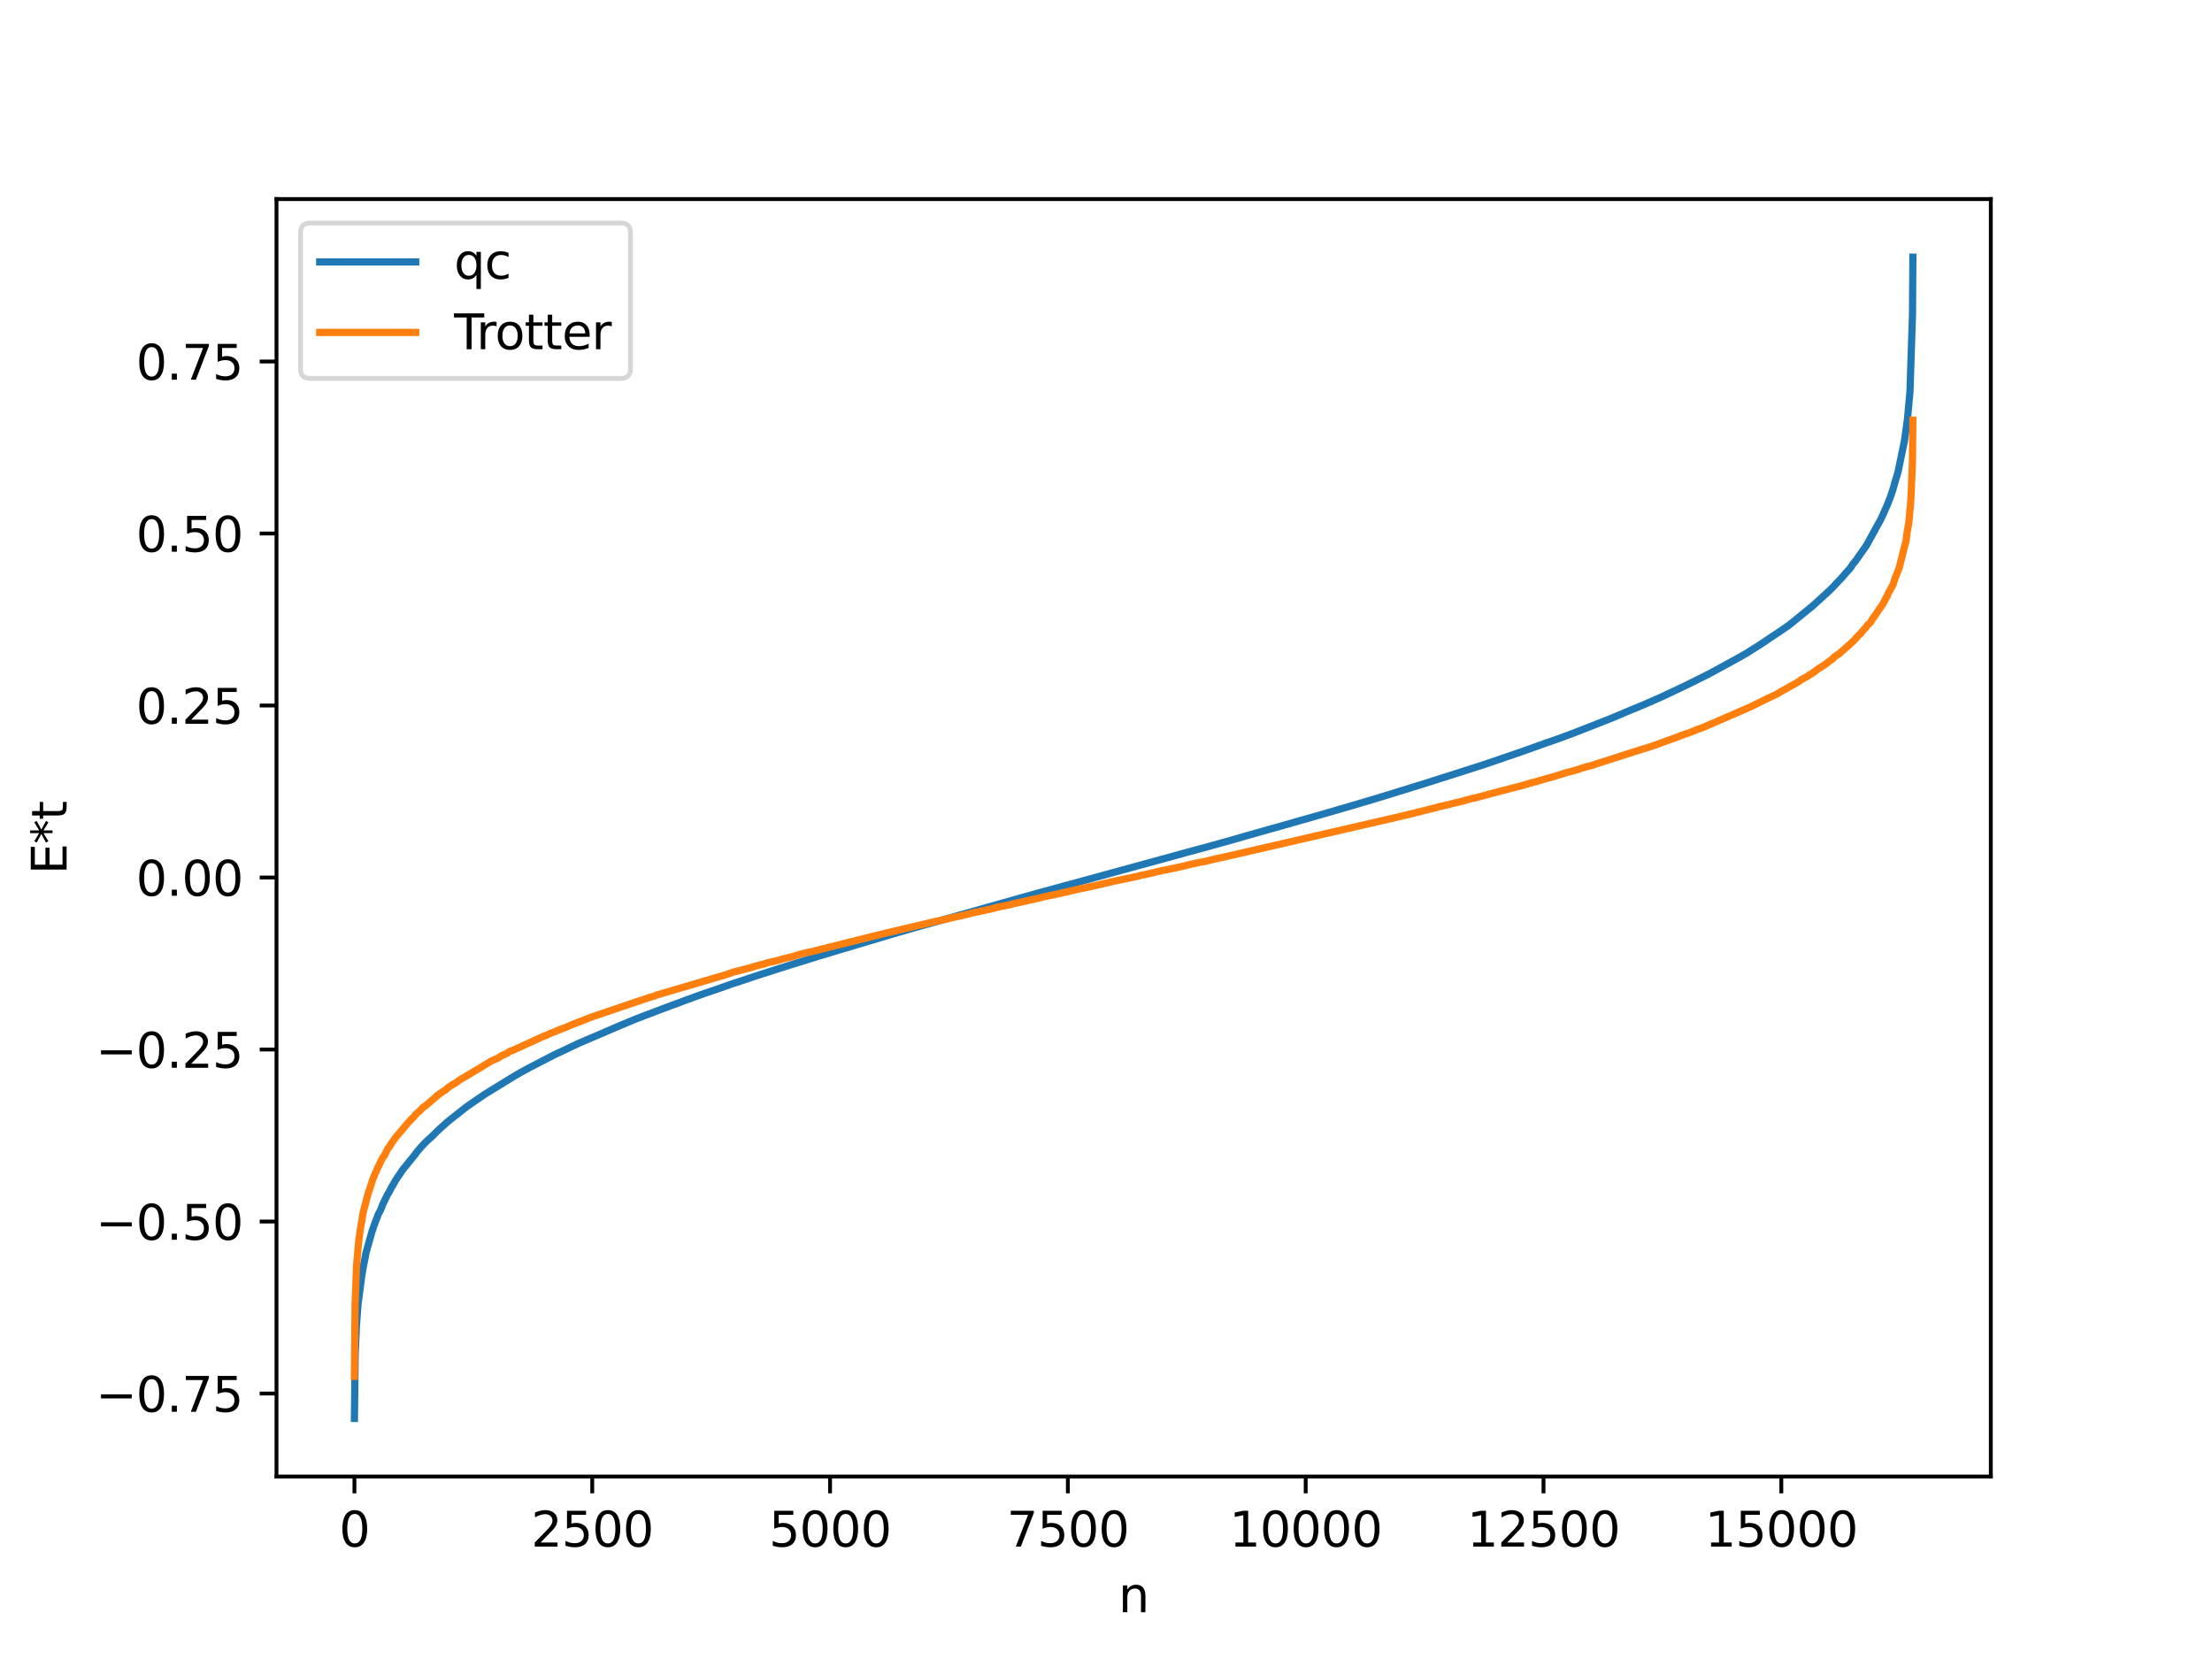 <?xml version="1.0" encoding="utf-8" standalone="no"?>
<!DOCTYPE svg PUBLIC "-//W3C//DTD SVG 1.1//EN"
  "http://www.w3.org/Graphics/SVG/1.1/DTD/svg11.dtd">
<svg xmlns:xlink="http://www.w3.org/1999/xlink" width="460.8pt" height="345.6pt" viewBox="0 0 460.8 345.6" xmlns="http://www.w3.org/2000/svg" version="1.1">
 <defs>
  <style type="text/css">*{stroke-linejoin: round; stroke-linecap: butt}</style>
 </defs>
 <g id="figure_1">
  <g id="patch_1">
   <path d="M 0 345.6 
L 460.8 345.6 
L 460.8 0 
L 0 0 
z
" style="fill: #ffffff"/>
  </g>
  <g id="axes_1">
   <g id="patch_2">
    <path d="M 57.6 307.584 
L 414.72 307.584 
L 414.72 41.472 
L 57.6 41.472 
z
" style="fill: #ffffff"/>
   </g>
   <g id="matplotlib.axis_1">
    <g id="xtick_1">
     <g id="line2d_1">
      <defs>
       <path id="m184a9f2a80" d="M 0 0 
L 0 3.5 
" style="stroke: #000000; stroke-width: 0.8"/>
      </defs>
      <g>
       <use xlink:href="#m184a9f2a80" x="73.833" y="307.584" style="stroke: #000000; stroke-width: 0.8"/>
      </g>
     </g>
     <g id="text_1">
      <!-- 0 -->
      <g transform="translate(70.651 322.182) scale(0.1 -0.1)">
       <defs>
        <path id="DejaVuSans-30" d="M 2034 4250 
Q 1547 4250 1301 3770 
Q 1056 3291 1056 2328 
Q 1056 1369 1301 889 
Q 1547 409 2034 409 
Q 2525 409 2770 889 
Q 3016 1369 3016 2328 
Q 3016 3291 2770 3770 
Q 2525 4250 2034 4250 
z
M 2034 4750 
Q 2819 4750 3233 4129 
Q 3647 3509 3647 2328 
Q 3647 1150 3233 529 
Q 2819 -91 2034 -91 
Q 1250 -91 836 529 
Q 422 1150 422 2328 
Q 422 3509 836 4129 
Q 1250 4750 2034 4750 
z
" transform="scale(0.016)"/>
       </defs>
       <use xlink:href="#DejaVuSans-30"/>
      </g>
     </g>
    </g>
    <g id="xtick_2">
     <g id="line2d_2">
      <g>
       <use xlink:href="#m184a9f2a80" x="123.374" y="307.584" style="stroke: #000000; stroke-width: 0.8"/>
      </g>
     </g>
     <g id="text_2">
      <!-- 2500 -->
      <g transform="translate(110.649 322.182) scale(0.1 -0.1)">
       <defs>
        <path id="DejaVuSans-32" d="M 1228 531 
L 3431 531 
L 3431 0 
L 469 0 
L 469 531 
Q 828 903 1448 1529 
Q 2069 2156 2228 2338 
Q 2531 2678 2651 2914 
Q 2772 3150 2772 3378 
Q 2772 3750 2511 3984 
Q 2250 4219 1831 4219 
Q 1534 4219 1204 4116 
Q 875 4013 500 3803 
L 500 4441 
Q 881 4594 1212 4672 
Q 1544 4750 1819 4750 
Q 2544 4750 2975 4387 
Q 3406 4025 3406 3419 
Q 3406 3131 3298 2873 
Q 3191 2616 2906 2266 
Q 2828 2175 2409 1742 
Q 1991 1309 1228 531 
z
" transform="scale(0.016)"/>
        <path id="DejaVuSans-35" d="M 691 4666 
L 3169 4666 
L 3169 4134 
L 1269 4134 
L 1269 2991 
Q 1406 3038 1543 3061 
Q 1681 3084 1819 3084 
Q 2600 3084 3056 2656 
Q 3513 2228 3513 1497 
Q 3513 744 3044 326 
Q 2575 -91 1722 -91 
Q 1428 -91 1123 -41 
Q 819 9 494 109 
L 494 744 
Q 775 591 1075 516 
Q 1375 441 1709 441 
Q 2250 441 2565 725 
Q 2881 1009 2881 1497 
Q 2881 1984 2565 2268 
Q 2250 2553 1709 2553 
Q 1456 2553 1204 2497 
Q 953 2441 691 2322 
L 691 4666 
z
" transform="scale(0.016)"/>
       </defs>
       <use xlink:href="#DejaVuSans-32"/>
       <use xlink:href="#DejaVuSans-35" x="63.623"/>
       <use xlink:href="#DejaVuSans-30" x="127.246"/>
       <use xlink:href="#DejaVuSans-30" x="190.869"/>
      </g>
     </g>
    </g>
    <g id="xtick_3">
     <g id="line2d_3">
      <g>
       <use xlink:href="#m184a9f2a80" x="172.915" y="307.584" style="stroke: #000000; stroke-width: 0.8"/>
      </g>
     </g>
     <g id="text_3">
      <!-- 5000 -->
      <g transform="translate(160.19 322.182) scale(0.1 -0.1)">
       <use xlink:href="#DejaVuSans-35"/>
       <use xlink:href="#DejaVuSans-30" x="63.623"/>
       <use xlink:href="#DejaVuSans-30" x="127.246"/>
       <use xlink:href="#DejaVuSans-30" x="190.869"/>
      </g>
     </g>
    </g>
    <g id="xtick_4">
     <g id="line2d_4">
      <g>
       <use xlink:href="#m184a9f2a80" x="222.457" y="307.584" style="stroke: #000000; stroke-width: 0.8"/>
      </g>
     </g>
     <g id="text_4">
      <!-- 7500 -->
      <g transform="translate(209.732 322.182) scale(0.1 -0.1)">
       <defs>
        <path id="DejaVuSans-37" d="M 525 4666 
L 3525 4666 
L 3525 4397 
L 1831 0 
L 1172 0 
L 2766 4134 
L 525 4134 
L 525 4666 
z
" transform="scale(0.016)"/>
       </defs>
       <use xlink:href="#DejaVuSans-37"/>
       <use xlink:href="#DejaVuSans-35" x="63.623"/>
       <use xlink:href="#DejaVuSans-30" x="127.246"/>
       <use xlink:href="#DejaVuSans-30" x="190.869"/>
      </g>
     </g>
    </g>
    <g id="xtick_5">
     <g id="line2d_5">
      <g>
       <use xlink:href="#m184a9f2a80" x="271.998" y="307.584" style="stroke: #000000; stroke-width: 0.8"/>
      </g>
     </g>
     <g id="text_5">
      <!-- 10000 -->
      <g transform="translate(256.092 322.182) scale(0.1 -0.1)">
       <defs>
        <path id="DejaVuSans-31" d="M 794 531 
L 1825 531 
L 1825 4091 
L 703 3866 
L 703 4441 
L 1819 4666 
L 2450 4666 
L 2450 531 
L 3481 531 
L 3481 0 
L 794 0 
L 794 531 
z
" transform="scale(0.016)"/>
       </defs>
       <use xlink:href="#DejaVuSans-31"/>
       <use xlink:href="#DejaVuSans-30" x="63.623"/>
       <use xlink:href="#DejaVuSans-30" x="127.246"/>
       <use xlink:href="#DejaVuSans-30" x="190.869"/>
       <use xlink:href="#DejaVuSans-30" x="254.492"/>
      </g>
     </g>
    </g>
    <g id="xtick_6">
     <g id="line2d_6">
      <g>
       <use xlink:href="#m184a9f2a80" x="321.54" y="307.584" style="stroke: #000000; stroke-width: 0.8"/>
      </g>
     </g>
     <g id="text_6">
      <!-- 12500 -->
      <g transform="translate(305.633 322.182) scale(0.1 -0.1)">
       <use xlink:href="#DejaVuSans-31"/>
       <use xlink:href="#DejaVuSans-32" x="63.623"/>
       <use xlink:href="#DejaVuSans-35" x="127.246"/>
       <use xlink:href="#DejaVuSans-30" x="190.869"/>
       <use xlink:href="#DejaVuSans-30" x="254.492"/>
      </g>
     </g>
    </g>
    <g id="xtick_7">
     <g id="line2d_7">
      <g>
       <use xlink:href="#m184a9f2a80" x="371.081" y="307.584" style="stroke: #000000; stroke-width: 0.8"/>
      </g>
     </g>
     <g id="text_7">
      <!-- 15000 -->
      <g transform="translate(355.175 322.182) scale(0.1 -0.1)">
       <use xlink:href="#DejaVuSans-31"/>
       <use xlink:href="#DejaVuSans-35" x="63.623"/>
       <use xlink:href="#DejaVuSans-30" x="127.246"/>
       <use xlink:href="#DejaVuSans-30" x="190.869"/>
       <use xlink:href="#DejaVuSans-30" x="254.492"/>
      </g>
     </g>
    </g>
    <g id="text_8">
     <!-- n -->
     <g transform="translate(232.991 335.861) scale(0.1 -0.1)">
      <defs>
       <path id="DejaVuSans-6e" d="M 3513 2113 
L 3513 0 
L 2938 0 
L 2938 2094 
Q 2938 2591 2744 2837 
Q 2550 3084 2163 3084 
Q 1697 3084 1428 2787 
Q 1159 2491 1159 1978 
L 1159 0 
L 581 0 
L 581 3500 
L 1159 3500 
L 1159 2956 
Q 1366 3272 1645 3428 
Q 1925 3584 2291 3584 
Q 2894 3584 3203 3211 
Q 3513 2838 3513 2113 
z
" transform="scale(0.016)"/>
      </defs>
      <use xlink:href="#DejaVuSans-6e"/>
     </g>
    </g>
   </g>
   <g id="matplotlib.axis_2">
    <g id="ytick_1">
     <g id="line2d_8">
      <defs>
       <path id="mcf0eee9d58" d="M 0 0 
L -3.5 0 
" style="stroke: #000000; stroke-width: 0.8"/>
      </defs>
      <g>
       <use xlink:href="#mcf0eee9d58" x="57.6" y="290.301" style="stroke: #000000; stroke-width: 0.8"/>
      </g>
     </g>
     <g id="text_9">
      <!-- −0.75 -->
      <g transform="translate(19.955 294.1) scale(0.1 -0.1)">
       <defs>
        <path id="DejaVuSans-2212" d="M 678 2272 
L 4684 2272 
L 4684 1741 
L 678 1741 
L 678 2272 
z
" transform="scale(0.016)"/>
        <path id="DejaVuSans-2e" d="M 684 794 
L 1344 794 
L 1344 0 
L 684 0 
L 684 794 
z
" transform="scale(0.016)"/>
       </defs>
       <use xlink:href="#DejaVuSans-2212"/>
       <use xlink:href="#DejaVuSans-30" x="83.789"/>
       <use xlink:href="#DejaVuSans-2e" x="147.412"/>
       <use xlink:href="#DejaVuSans-37" x="179.199"/>
       <use xlink:href="#DejaVuSans-35" x="242.822"/>
      </g>
     </g>
    </g>
    <g id="ytick_2">
     <g id="line2d_9">
      <g>
       <use xlink:href="#mcf0eee9d58" x="57.6" y="254.468" style="stroke: #000000; stroke-width: 0.8"/>
      </g>
     </g>
     <g id="text_10">
      <!-- −0.50 -->
      <g transform="translate(19.955 258.267) scale(0.1 -0.1)">
       <use xlink:href="#DejaVuSans-2212"/>
       <use xlink:href="#DejaVuSans-30" x="83.789"/>
       <use xlink:href="#DejaVuSans-2e" x="147.412"/>
       <use xlink:href="#DejaVuSans-35" x="179.199"/>
       <use xlink:href="#DejaVuSans-30" x="242.822"/>
      </g>
     </g>
    </g>
    <g id="ytick_3">
     <g id="line2d_10">
      <g>
       <use xlink:href="#mcf0eee9d58" x="57.6" y="218.635" style="stroke: #000000; stroke-width: 0.8"/>
      </g>
     </g>
     <g id="text_11">
      <!-- −0.25 -->
      <g transform="translate(19.955 222.434) scale(0.1 -0.1)">
       <use xlink:href="#DejaVuSans-2212"/>
       <use xlink:href="#DejaVuSans-30" x="83.789"/>
       <use xlink:href="#DejaVuSans-2e" x="147.412"/>
       <use xlink:href="#DejaVuSans-32" x="179.199"/>
       <use xlink:href="#DejaVuSans-35" x="242.822"/>
      </g>
     </g>
    </g>
    <g id="ytick_4">
     <g id="line2d_11">
      <g>
       <use xlink:href="#mcf0eee9d58" x="57.6" y="182.802" style="stroke: #000000; stroke-width: 0.8"/>
      </g>
     </g>
     <g id="text_12">
      <!-- 0.00 -->
      <g transform="translate(28.334 186.601) scale(0.1 -0.1)">
       <use xlink:href="#DejaVuSans-30"/>
       <use xlink:href="#DejaVuSans-2e" x="63.623"/>
       <use xlink:href="#DejaVuSans-30" x="95.41"/>
       <use xlink:href="#DejaVuSans-30" x="159.033"/>
      </g>
     </g>
    </g>
    <g id="ytick_5">
     <g id="line2d_12">
      <g>
       <use xlink:href="#mcf0eee9d58" x="57.6" y="146.969" style="stroke: #000000; stroke-width: 0.8"/>
      </g>
     </g>
     <g id="text_13">
      <!-- 0.25 -->
      <g transform="translate(28.334 150.768) scale(0.1 -0.1)">
       <use xlink:href="#DejaVuSans-30"/>
       <use xlink:href="#DejaVuSans-2e" x="63.623"/>
       <use xlink:href="#DejaVuSans-32" x="95.41"/>
       <use xlink:href="#DejaVuSans-35" x="159.033"/>
      </g>
     </g>
    </g>
    <g id="ytick_6">
     <g id="line2d_13">
      <g>
       <use xlink:href="#mcf0eee9d58" x="57.6" y="111.136" style="stroke: #000000; stroke-width: 0.8"/>
      </g>
     </g>
     <g id="text_14">
      <!-- 0.50 -->
      <g transform="translate(28.334 114.936) scale(0.1 -0.1)">
       <use xlink:href="#DejaVuSans-30"/>
       <use xlink:href="#DejaVuSans-2e" x="63.623"/>
       <use xlink:href="#DejaVuSans-35" x="95.41"/>
       <use xlink:href="#DejaVuSans-30" x="159.033"/>
      </g>
     </g>
    </g>
    <g id="ytick_7">
     <g id="line2d_14">
      <g>
       <use xlink:href="#mcf0eee9d58" x="57.6" y="75.304" style="stroke: #000000; stroke-width: 0.8"/>
      </g>
     </g>
     <g id="text_15">
      <!-- 0.75 -->
      <g transform="translate(28.334 79.103) scale(0.1 -0.1)">
       <use xlink:href="#DejaVuSans-30"/>
       <use xlink:href="#DejaVuSans-2e" x="63.623"/>
       <use xlink:href="#DejaVuSans-37" x="95.41"/>
       <use xlink:href="#DejaVuSans-35" x="159.033"/>
      </g>
     </g>
    </g>
    <g id="text_16">
     <!-- E*t -->
     <g transform="translate(13.875 182.148) rotate(-90) scale(0.1 -0.1)">
      <defs>
       <path id="DejaVuSans-45" d="M 628 4666 
L 3578 4666 
L 3578 4134 
L 1259 4134 
L 1259 2753 
L 3481 2753 
L 3481 2222 
L 1259 2222 
L 1259 531 
L 3634 531 
L 3634 0 
L 628 0 
L 628 4666 
z
" transform="scale(0.016)"/>
       <path id="DejaVuSans-2a" d="M 3009 3897 
L 1888 3291 
L 3009 2681 
L 2828 2375 
L 1778 3009 
L 1778 1831 
L 1422 1831 
L 1422 3009 
L 372 2375 
L 191 2681 
L 1313 3291 
L 191 3897 
L 372 4206 
L 1422 3572 
L 1422 4750 
L 1778 4750 
L 1778 3572 
L 2828 4206 
L 3009 3897 
z
" transform="scale(0.016)"/>
       <path id="DejaVuSans-74" d="M 1172 4494 
L 1172 3500 
L 2356 3500 
L 2356 3053 
L 1172 3053 
L 1172 1153 
Q 1172 725 1289 603 
Q 1406 481 1766 481 
L 2356 481 
L 2356 0 
L 1766 0 
Q 1100 0 847 248 
Q 594 497 594 1153 
L 594 3053 
L 172 3053 
L 172 3500 
L 594 3500 
L 594 4494 
L 1172 4494 
z
" transform="scale(0.016)"/>
      </defs>
      <use xlink:href="#DejaVuSans-45"/>
      <use xlink:href="#DejaVuSans-2a" x="63.184"/>
      <use xlink:href="#DejaVuSans-74" x="113.184"/>
     </g>
    </g>
   </g>
   <g id="line2d_15">
    <path d="M 73.833 295.488 
L 73.991 282.341 
L 74.249 276.175 
L 74.586 271.658 
L 75.418 265.348 
L 75.438 265.34 
L 75.676 263.869 
L 75.973 262.408 
L 75.993 262.401 
L 76.151 261.458 
L 76.231 261.02 
L 77.519 256.466 
L 77.618 256.225 
L 77.796 255.651 
L 78.331 254.193 
L 78.609 253.522 
L 78.767 253.015 
L 78.866 252.837 
L 79.124 252.367 
L 79.223 252.182 
L 79.5 251.524 
L 79.718 250.909 
L 80.769 248.77 
L 80.947 248.503 
L 81.026 248.391 
L 81.244 247.949 
L 81.383 247.707 
L 81.522 247.398 
L 81.72 247.074 
L 81.819 246.96 
L 82.334 246.008 
L 82.889 245.126 
L 83.087 244.883 
L 83.761 243.861 
L 83.939 243.621 
L 86.595 240.34 
L 86.694 240.152 
L 87.863 238.792 
L 88.338 238.3 
L 88.933 237.68 
L 89.963 236.772 
L 90.459 236.267 
L 90.736 236.008 
L 90.934 235.795 
L 91.469 235.286 
L 93.134 233.784 
L 93.689 233.337 
L 93.927 233.131 
L 94.165 232.951 
L 94.838 232.419 
L 95.136 232.185 
L 96.939 230.769 
L 97.137 230.614 
L 97.474 230.368 
L 99.337 229.087 
L 99.674 228.855 
L 101.001 227.951 
L 107.184 224.144 
L 107.897 223.744 
L 108.333 223.482 
L 110.533 222.286 
L 115.586 219.674 
L 116.458 219.276 
L 117.766 218.666 
L 118.261 218.42 
L 119.252 217.939 
L 119.668 217.762 
L 120.144 217.53 
L 120.521 217.354 
L 129.121 213.662 
L 130.132 213.248 
L 130.766 212.98 
L 131.697 212.584 
L 132.747 212.161 
L 134.907 211.336 
L 135.601 211.086 
L 136.275 210.817 
L 137.9 210.203 
L 138.732 209.896 
L 139.643 209.551 
L 140.119 209.368 
L 141.764 208.775 
L 142.259 208.576 
L 142.656 208.438 
L 143.171 208.24 
L 143.785 208.027 
L 144.954 207.601 
L 145.608 207.363 
L 146.54 207.026 
L 147.055 206.848 
L 148.085 206.498 
L 148.601 206.331 
L 150.523 205.659 
L 151.216 205.415 
L 152.148 205.084 
L 154.11 204.434 
L 154.823 204.198 
L 155.477 203.984 
L 156.23 203.73 
L 158.053 203.127 
L 158.588 202.955 
L 159.955 202.519 
L 160.946 202.197 
L 161.462 202.029 
L 164.216 201.154 
L 170.775 199.115 
L 185.321 194.767 
L 185.796 194.628 
L 187.183 194.224 
L 188.571 193.829 
L 189.165 193.651 
L 215.164 186.34 
L 215.878 186.143 
L 219.346 185.199 
L 220.535 184.867 
L 221.228 184.685 
L 222.179 184.416 
L 224.24 183.871 
L 225.092 183.633 
L 226.955 183.126 
L 227.55 182.96 
L 228.481 182.701 
L 246.752 177.702 
L 247.188 177.576 
L 249.189 177.036 
L 249.863 176.856 
L 251.627 176.378 
L 252.301 176.193 
L 252.618 176.097 
L 254.044 175.708 
L 255.451 175.309 
L 256.304 175.083 
L 256.957 174.89 
L 257.849 174.636 
L 258.939 174.315 
L 259.633 174.113 
L 261.456 173.605 
L 265.142 172.56 
L 265.835 172.37 
L 267.024 172.031 
L 268.431 171.636 
L 269.382 171.361 
L 269.838 171.224 
L 270.73 170.981 
L 271.681 170.702 
L 272.93 170.359 
L 281.827 167.777 
L 283.472 167.294 
L 284.126 167.094 
L 285.751 166.613 
L 286.405 166.413 
L 289.358 165.519 
L 290.071 165.299 
L 290.784 165.077 
L 292.33 164.602 
L 293.103 164.371 
L 293.915 164.103 
L 294.985 163.775 
L 295.481 163.625 
L 296.65 163.263 
L 308.897 159.358 
L 309.452 159.174 
L 312.642 158.087 
L 313.236 157.877 
L 314.069 157.591 
L 315.872 156.972 
L 317.121 156.546 
L 317.755 156.32 
L 321.52 154.974 
L 322.154 154.742 
L 322.828 154.52 
L 323.997 154.111 
L 324.572 153.908 
L 327.762 152.733 
L 328.277 152.528 
L 330.853 151.523 
L 331.587 151.241 
L 331.904 151.112 
L 332.657 150.811 
L 335.926 149.525 
L 336.878 149.125 
L 337.829 148.723 
L 338.721 148.337 
L 339.295 148.098 
L 341.237 147.299 
L 341.634 147.13 
L 342.486 146.778 
L 342.902 146.595 
L 343.714 146.24 
L 344.012 146.124 
L 344.487 145.904 
L 345.101 145.633 
L 346.33 145.083 
L 351.324 142.726 
L 351.601 142.589 
L 354.495 141.146 
L 354.831 140.987 
L 355.049 140.868 
L 355.882 140.452 
L 356.813 139.954 
L 357.249 139.724 
L 362.124 137.053 
L 362.639 136.763 
L 363.907 136.032 
L 364.502 135.652 
L 365.176 135.22 
L 366.028 134.701 
L 366.404 134.46 
L 367.237 133.909 
L 367.514 133.728 
L 368.366 133.152 
L 368.564 133.006 
L 370.942 131.431 
L 371.517 131.034 
L 372.805 130.136 
L 377.244 126.525 
L 377.482 126.342 
L 381.207 122.937 
L 381.861 122.288 
L 382.119 122.004 
L 382.396 121.693 
L 383.546 120.498 
L 384.576 119.305 
L 384.715 119.156 
L 385.012 118.831 
L 385.309 118.512 
L 385.706 117.968 
L 385.943 117.563 
L 386.082 117.394 
L 386.399 117.03 
L 386.835 116.461 
L 387.192 115.924 
L 388.44 114.165 
L 388.817 113.621 
L 391.809 108.175 
L 392.007 107.728 
L 392.404 106.898 
L 392.622 106.358 
L 393.137 105.237 
L 393.335 104.723 
L 393.711 103.794 
L 394.009 102.934 
L 394.266 102.181 
L 394.484 101.42 
L 394.544 101.204 
L 394.702 100.612 
L 395.376 98.387 
L 396.724 91.863 
L 397.16 88.809 
L 397.358 87.326 
L 397.714 83.432 
L 397.873 81.749 
L 398.408 65.555 
L 398.487 53.568 
L 398.487 53.568 
" clip-path="url(#p9e29685a48)" style="fill: none; stroke: #1f77b4; stroke-width: 1.5; stroke-linecap: square"/>
   </g>
   <g id="line2d_16">
    <path d="M 73.833 286.717 
L 73.971 271.492 
L 74.289 263.489 
L 74.744 258.31 
L 74.764 258.294 
L 75.042 256.235 
L 75.081 255.949 
L 75.299 254.626 
L 75.339 254.6 
L 75.517 253.273 
L 75.775 252.081 
L 75.933 251.463 
L 75.953 251.463 
L 76.151 250.632 
L 76.191 250.588 
L 76.389 249.677 
L 76.429 249.593 
L 76.845 248.125 
L 76.924 247.974 
L 77.102 247.434 
L 77.657 245.658 
L 77.697 245.553 
L 77.895 245.112 
L 77.955 244.984 
L 78.153 244.414 
L 78.252 244.304 
L 78.628 243.38 
L 78.886 242.88 
L 79.718 241.152 
L 79.877 240.954 
L 80.055 240.776 
L 80.233 240.4 
L 80.63 239.615 
L 80.729 239.436 
L 80.907 239.111 
L 80.987 239.067 
L 81.125 238.905 
L 81.185 238.782 
L 81.323 238.498 
L 81.977 237.581 
L 82.057 237.446 
L 82.393 236.99 
L 85.307 233.528 
L 85.485 233.42 
L 85.643 233.188 
L 85.941 232.899 
L 86.159 232.741 
L 86.575 232.169 
L 87.13 231.656 
L 87.348 231.513 
L 87.665 231.195 
L 87.764 231.1 
L 87.922 230.925 
L 88.14 230.652 
L 88.517 230.465 
L 88.695 230.299 
L 90.518 228.756 
L 90.637 228.652 
L 90.855 228.398 
L 91.133 228.239 
L 91.271 228.094 
L 91.569 227.884 
L 91.747 227.749 
L 92.024 227.581 
L 92.262 227.363 
L 92.817 227.063 
L 93.114 226.757 
L 93.273 226.617 
L 93.867 226.21 
L 94.065 226.078 
L 95.017 225.532 
L 95.532 225.133 
L 95.651 225.035 
L 96.087 224.799 
L 96.225 224.673 
L 96.503 224.549 
L 100.744 222 
L 100.942 221.882 
L 101.358 221.631 
L 102.051 221.214 
L 102.349 221.031 
L 102.705 220.864 
L 103.934 220.334 
L 104.132 220.156 
L 104.588 219.874 
L 104.965 219.736 
L 105.321 219.554 
L 105.618 219.432 
L 105.916 219.215 
L 106.173 219.003 
L 106.728 218.848 
L 110.652 217.055 
L 110.85 216.973 
L 113.03 215.961 
L 113.505 215.775 
L 113.743 215.707 
L 113.961 215.616 
L 114.12 215.503 
L 115.111 215.091 
L 115.547 214.944 
L 115.864 214.793 
L 116.379 214.58 
L 116.636 214.499 
L 116.815 214.378 
L 117.37 214.22 
L 118.658 213.66 
L 118.935 213.551 
L 119.074 213.489 
L 122.027 212.346 
L 122.324 212.223 
L 123.077 211.922 
L 133.342 208.435 
L 134.194 208.164 
L 135.601 207.689 
L 136.275 207.517 
L 136.79 207.278 
L 137.206 207.166 
L 151.177 203.058 
L 151.573 202.92 
L 151.791 202.842 
L 152.524 202.607 
L 152.683 202.514 
L 153.178 202.404 
L 155.1 201.908 
L 155.953 201.695 
L 156.706 201.48 
L 157.082 201.347 
L 157.34 201.272 
L 159.321 200.769 
L 159.5 200.68 
L 160.233 200.473 
L 161.362 200.247 
L 162.294 200.018 
L 163.007 199.772 
L 164.018 199.539 
L 164.632 199.392 
L 164.87 199.332 
L 165.306 199.223 
L 165.762 199.056 
L 166.237 198.923 
L 166.554 198.808 
L 166.99 198.703 
L 167.387 198.604 
L 168.12 198.455 
L 168.457 198.35 
L 169.131 198.219 
L 169.586 198.125 
L 170.458 197.905 
L 170.696 197.823 
L 182.091 194.984 
L 182.705 194.847 
L 183.002 194.762 
L 183.458 194.646 
L 184.488 194.395 
L 193.842 192.189 
L 194.357 192.071 
L 194.971 191.928 
L 195.982 191.742 
L 197.607 191.353 
L 198.102 191.219 
L 198.954 191.037 
L 200.361 190.753 
L 200.619 190.664 
L 200.956 190.585 
L 202.026 190.345 
L 202.343 190.225 
L 206.168 189.422 
L 207 189.211 
L 207.376 189.095 
L 207.872 188.971 
L 210.468 188.453 
L 210.904 188.327 
L 211.34 188.202 
L 212.648 187.939 
L 216.135 187.151 
L 216.948 186.954 
L 217.265 186.871 
L 217.879 186.732 
L 218.414 186.611 
L 219.068 186.489 
L 220.951 186.09 
L 221.843 185.864 
L 222.338 185.757 
L 222.833 185.638 
L 223.289 185.542 
L 224.082 185.352 
L 224.775 185.206 
L 226.182 184.918 
L 227.431 184.635 
L 228.105 184.5 
L 232.108 183.563 
L 232.345 183.511 
L 233.079 183.365 
L 234.446 183.081 
L 235.298 182.903 
L 236.943 182.557 
L 237.359 182.445 
L 237.577 182.372 
L 238.152 182.26 
L 238.944 182.113 
L 239.321 182.001 
L 240.074 181.83 
L 240.748 181.689 
L 241.065 181.583 
L 241.639 181.472 
L 241.917 181.393 
L 242.65 181.249 
L 243.423 181.125 
L 243.641 181.05 
L 244.414 180.9 
L 247.029 180.318 
L 247.525 180.165 
L 248.872 179.874 
L 250.16 179.606 
L 251.052 179.459 
L 251.488 179.334 
L 253.648 178.816 
L 254.262 178.692 
L 254.599 178.631 
L 289.437 170.602 
L 289.833 170.521 
L 291.953 170.018 
L 292.627 169.855 
L 293.44 169.669 
L 299.305 168.209 
L 299.583 168.09 
L 300.653 167.875 
L 301.525 167.658 
L 302.1 167.521 
L 302.516 167.404 
L 304.616 166.905 
L 305.052 166.794 
L 305.369 166.688 
L 306.182 166.475 
L 306.499 166.37 
L 307.272 166.231 
L 307.47 166.173 
L 307.926 166.056 
L 308.857 165.811 
L 309.154 165.718 
L 309.749 165.574 
L 310.224 165.43 
L 317.477 163.542 
L 317.913 163.392 
L 318.25 163.311 
L 318.567 163.188 
L 320.509 162.691 
L 320.668 162.618 
L 321.123 162.478 
L 321.54 162.37 
L 322.312 162.143 
L 322.61 162.077 
L 323.026 161.971 
L 323.264 161.906 
L 325.939 161.07 
L 326.097 161.008 
L 326.514 160.897 
L 327.187 160.748 
L 327.564 160.639 
L 328.218 160.432 
L 328.773 160.292 
L 329.664 159.971 
L 330.299 159.804 
L 330.536 159.702 
L 331.111 159.587 
L 332.042 159.331 
L 332.419 159.173 
L 340.663 156.53 
L 340.881 156.469 
L 341.911 156.144 
L 342.129 156.056 
L 343.199 155.75 
L 343.536 155.633 
L 343.952 155.493 
L 344.23 155.423 
L 344.547 155.304 
L 348.133 154.007 
L 348.45 153.899 
L 349.144 153.637 
L 349.996 153.323 
L 350.175 153.221 
L 350.65 153.08 
L 350.809 153.011 
L 352.335 152.485 
L 352.632 152.354 
L 353.266 152.1 
L 353.444 152.024 
L 353.682 151.914 
L 354.237 151.741 
L 354.594 151.619 
L 364.066 147.51 
L 364.264 147.423 
L 364.482 147.323 
L 364.839 147.183 
L 365.077 147.039 
L 367.831 145.687 
L 368.287 145.457 
L 368.624 145.32 
L 368.881 145.172 
L 369.159 145.066 
L 370.447 144.437 
L 370.625 144.317 
L 370.823 144.157 
L 372.369 143.331 
L 372.607 143.165 
L 373.3 142.786 
L 374.331 142.222 
L 374.549 142.061 
L 374.747 141.952 
L 374.965 141.817 
L 375.163 141.611 
L 375.5 141.462 
L 375.718 141.349 
L 375.956 141.2 
L 376.511 140.909 
L 376.729 140.765 
L 376.867 140.618 
L 377.422 140.34 
L 377.64 140.148 
L 377.858 140.058 
L 378.056 139.821 
L 378.195 139.756 
L 378.354 139.608 
L 378.572 139.498 
L 378.77 139.292 
L 379.384 138.984 
L 379.562 138.79 
L 379.939 138.631 
L 380.157 138.451 
L 380.474 138.194 
L 380.652 138.086 
L 380.989 137.797 
L 381.148 137.701 
L 381.623 137.37 
L 381.782 137.22 
L 382.079 136.909 
L 382.594 136.521 
L 382.991 136.286 
L 383.189 136.146 
L 383.308 136.022 
L 385.23 134.336 
L 385.408 134.186 
L 385.626 133.951 
L 385.785 133.814 
L 386.102 133.545 
L 386.379 133.233 
L 386.518 133.082 
L 387.113 132.416 
L 387.231 132.308 
L 387.449 132.139 
L 387.549 132.042 
L 388.222 131.198 
L 388.401 131.006 
L 388.678 130.78 
L 388.856 130.457 
L 388.936 130.321 
L 389.154 130.126 
L 389.312 129.975 
L 389.451 129.861 
L 389.649 129.653 
L 389.748 129.533 
L 390.006 128.99 
L 390.263 128.711 
L 390.343 128.641 
L 390.501 128.303 
L 390.62 128.22 
L 390.798 127.928 
L 391.591 126.751 
L 391.888 126.296 
L 392.007 126.21 
L 392.146 125.977 
L 392.681 125.018 
L 392.84 124.598 
L 392.998 124.432 
L 393.137 124.175 
L 393.295 123.75 
L 393.513 123.265 
L 393.612 123.145 
L 394.068 122.278 
L 394.088 122.278 
L 394.247 121.939 
L 394.405 121.689 
L 394.564 121.119 
L 394.841 120.288 
L 394.9 120.193 
L 395.158 119.533 
L 395.475 118.69 
L 395.673 118.161 
L 396.803 113.614 
L 396.981 113.013 
L 397.06 112.779 
L 397.298 110.766 
L 397.576 109.328 
L 397.635 109.039 
L 397.913 105.83 
L 397.952 105.788 
L 398.15 102.375 
L 398.388 96.388 
L 398.487 87.532 
L 398.487 87.532 
" clip-path="url(#p9e29685a48)" style="fill: none; stroke: #ff7f0e; stroke-width: 1.5; stroke-linecap: square"/>
   </g>
   <g id="patch_3">
    <path d="M 57.6 307.584 
L 57.6 41.472 
" style="fill: none; stroke: #000000; stroke-width: 0.8; stroke-linejoin: miter; stroke-linecap: square"/>
   </g>
   <g id="patch_4">
    <path d="M 414.72 307.584 
L 414.72 41.472 
" style="fill: none; stroke: #000000; stroke-width: 0.8; stroke-linejoin: miter; stroke-linecap: square"/>
   </g>
   <g id="patch_5">
    <path d="M 57.6 307.584 
L 414.72 307.584 
" style="fill: none; stroke: #000000; stroke-width: 0.8; stroke-linejoin: miter; stroke-linecap: square"/>
   </g>
   <g id="patch_6">
    <path d="M 57.6 41.472 
L 414.72 41.472 
" style="fill: none; stroke: #000000; stroke-width: 0.8; stroke-linejoin: miter; stroke-linecap: square"/>
   </g>
   <g id="legend_1">
    <g id="patch_7">
     <path d="M 64.6 78.828 
L 129.342 78.828 
Q 131.342 78.828 131.342 76.828 
L 131.342 48.472 
Q 131.342 46.472 129.342 46.472 
L 64.6 46.472 
Q 62.6 46.472 62.6 48.472 
L 62.6 76.828 
Q 62.6 78.828 64.6 78.828 
z
" style="fill: #ffffff; opacity: 0.8; stroke: #cccccc; stroke-linejoin: miter"/>
    </g>
    <g id="line2d_17">
     <path d="M 66.6 54.57 
L 76.6 54.57 
L 86.6 54.57 
" style="fill: none; stroke: #1f77b4; stroke-width: 1.5; stroke-linecap: square"/>
    </g>
    <g id="text_17">
     <!-- qc -->
     <g transform="translate(94.6 58.07) scale(0.1 -0.1)">
      <defs>
       <path id="DejaVuSans-71" d="M 947 1747 
Q 947 1113 1208 752 
Q 1469 391 1925 391 
Q 2381 391 2643 752 
Q 2906 1113 2906 1747 
Q 2906 2381 2643 2742 
Q 2381 3103 1925 3103 
Q 1469 3103 1208 2742 
Q 947 2381 947 1747 
z
M 2906 525 
Q 2725 213 2448 61 
Q 2172 -91 1784 -91 
Q 1150 -91 751 415 
Q 353 922 353 1747 
Q 353 2572 751 3078 
Q 1150 3584 1784 3584 
Q 2172 3584 2448 3432 
Q 2725 3281 2906 2969 
L 2906 3500 
L 3481 3500 
L 3481 -1331 
L 2906 -1331 
L 2906 525 
z
" transform="scale(0.016)"/>
       <path id="DejaVuSans-63" d="M 3122 3366 
L 3122 2828 
Q 2878 2963 2633 3030 
Q 2388 3097 2138 3097 
Q 1578 3097 1268 2742 
Q 959 2388 959 1747 
Q 959 1106 1268 751 
Q 1578 397 2138 397 
Q 2388 397 2633 464 
Q 2878 531 3122 666 
L 3122 134 
Q 2881 22 2623 -34 
Q 2366 -91 2075 -91 
Q 1284 -91 818 406 
Q 353 903 353 1747 
Q 353 2603 823 3093 
Q 1294 3584 2113 3584 
Q 2378 3584 2631 3529 
Q 2884 3475 3122 3366 
z
" transform="scale(0.016)"/>
      </defs>
      <use xlink:href="#DejaVuSans-71"/>
      <use xlink:href="#DejaVuSans-63" x="63.477"/>
     </g>
    </g>
    <g id="line2d_18">
     <path d="M 66.6 69.249 
L 76.6 69.249 
L 86.6 69.249 
" style="fill: none; stroke: #ff7f0e; stroke-width: 1.5; stroke-linecap: square"/>
    </g>
    <g id="text_18">
     <!-- Trotter -->
     <g transform="translate(94.6 72.749) scale(0.1 -0.1)">
      <defs>
       <path id="DejaVuSans-54" d="M -19 4666 
L 3928 4666 
L 3928 4134 
L 2272 4134 
L 2272 0 
L 1638 0 
L 1638 4134 
L -19 4134 
L -19 4666 
z
" transform="scale(0.016)"/>
       <path id="DejaVuSans-72" d="M 2631 2963 
Q 2534 3019 2420 3045 
Q 2306 3072 2169 3072 
Q 1681 3072 1420 2755 
Q 1159 2438 1159 1844 
L 1159 0 
L 581 0 
L 581 3500 
L 1159 3500 
L 1159 2956 
Q 1341 3275 1631 3429 
Q 1922 3584 2338 3584 
Q 2397 3584 2469 3576 
Q 2541 3569 2628 3553 
L 2631 2963 
z
" transform="scale(0.016)"/>
       <path id="DejaVuSans-6f" d="M 1959 3097 
Q 1497 3097 1228 2736 
Q 959 2375 959 1747 
Q 959 1119 1226 758 
Q 1494 397 1959 397 
Q 2419 397 2687 759 
Q 2956 1122 2956 1747 
Q 2956 2369 2687 2733 
Q 2419 3097 1959 3097 
z
M 1959 3584 
Q 2709 3584 3137 3096 
Q 3566 2609 3566 1747 
Q 3566 888 3137 398 
Q 2709 -91 1959 -91 
Q 1206 -91 779 398 
Q 353 888 353 1747 
Q 353 2609 779 3096 
Q 1206 3584 1959 3584 
z
" transform="scale(0.016)"/>
       <path id="DejaVuSans-65" d="M 3597 1894 
L 3597 1613 
L 953 1613 
Q 991 1019 1311 708 
Q 1631 397 2203 397 
Q 2534 397 2845 478 
Q 3156 559 3463 722 
L 3463 178 
Q 3153 47 2828 -22 
Q 2503 -91 2169 -91 
Q 1331 -91 842 396 
Q 353 884 353 1716 
Q 353 2575 817 3079 
Q 1281 3584 2069 3584 
Q 2775 3584 3186 3129 
Q 3597 2675 3597 1894 
z
M 3022 2063 
Q 3016 2534 2758 2815 
Q 2500 3097 2075 3097 
Q 1594 3097 1305 2825 
Q 1016 2553 972 2059 
L 3022 2063 
z
" transform="scale(0.016)"/>
      </defs>
      <use xlink:href="#DejaVuSans-54"/>
      <use xlink:href="#DejaVuSans-72" x="46.334"/>
      <use xlink:href="#DejaVuSans-6f" x="85.197"/>
      <use xlink:href="#DejaVuSans-74" x="146.379"/>
      <use xlink:href="#DejaVuSans-74" x="185.588"/>
      <use xlink:href="#DejaVuSans-65" x="224.797"/>
      <use xlink:href="#DejaVuSans-72" x="286.32"/>
     </g>
    </g>
   </g>
  </g>
 </g>
 <defs>
  <clipPath id="p9e29685a48">
   <rect x="57.6" y="41.472" width="357.12" height="266.112"/>
  </clipPath>
 </defs>
</svg>
